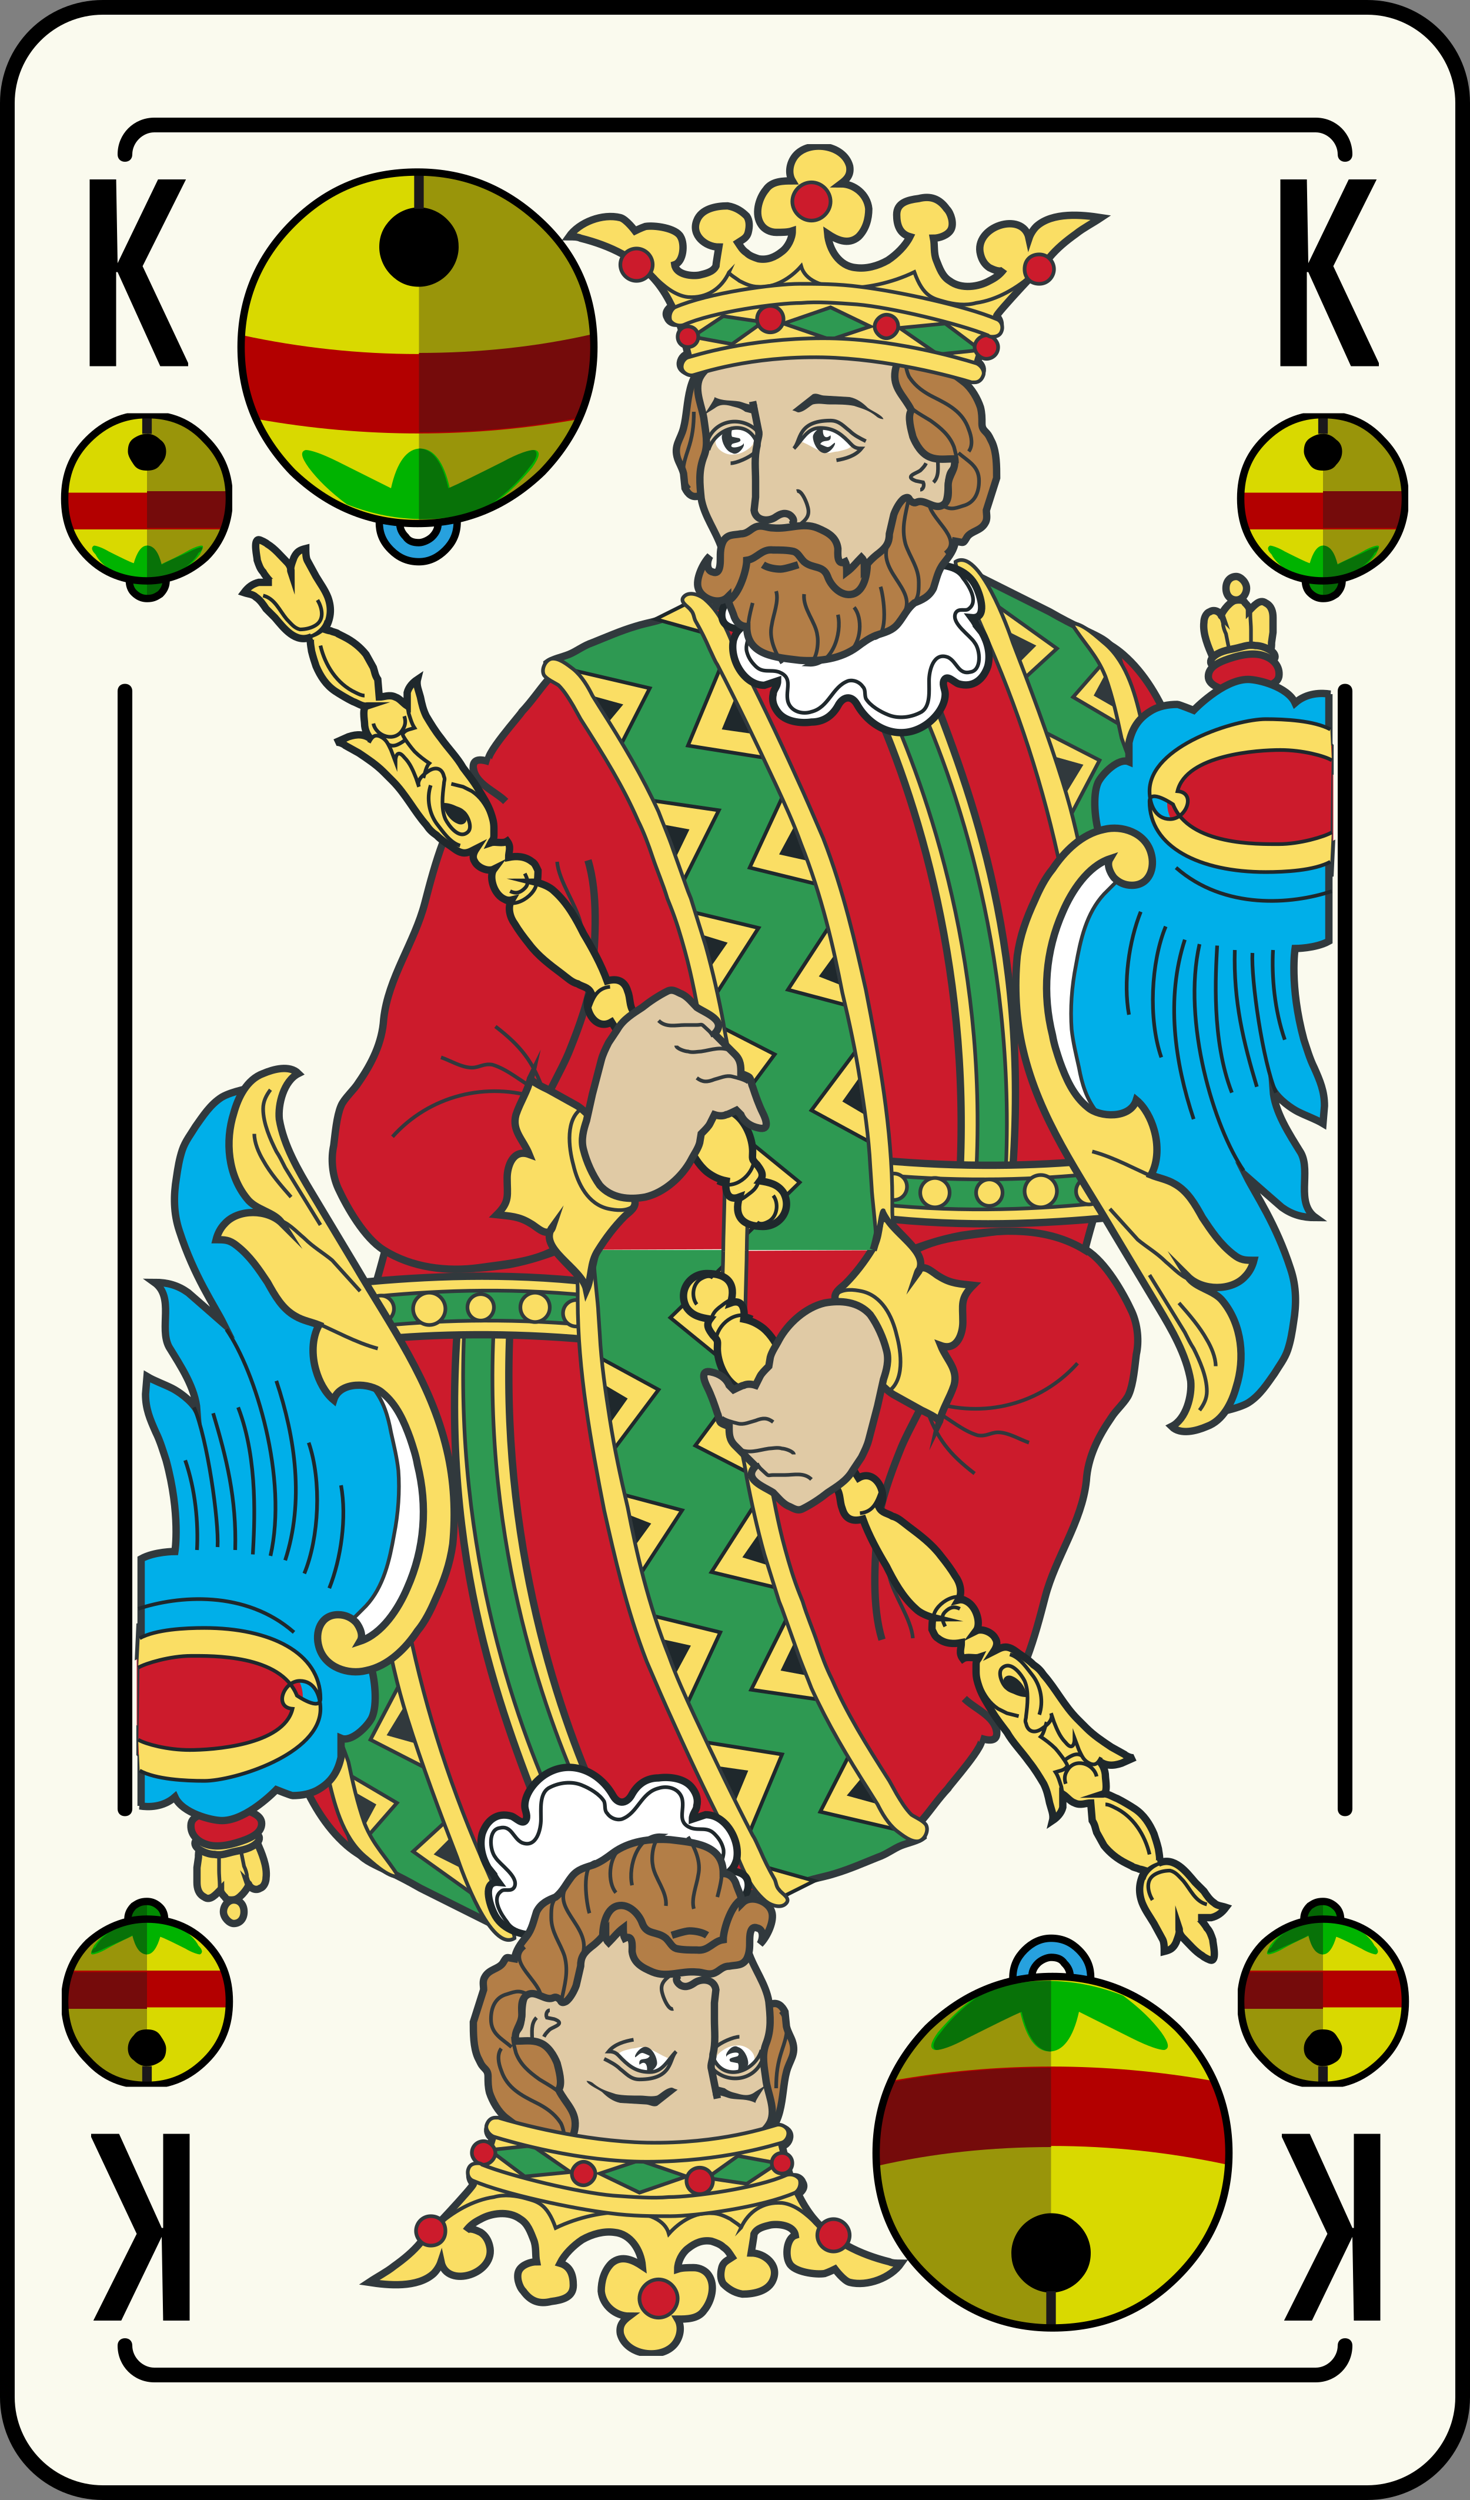 <svg xmlns="http://www.w3.org/2000/svg" xmlns:xlink="http://www.w3.org/1999/xlink" width="100" height="170" viewBox="0 0 100 170"><rect x="0" y="0" width="100" height="170" fill="#808080" stroke="none"/><symbol viewBox="-22.5 -21.4 44.9 42.9"><path fill="#008000" d="M1.9-18.1c-.7.6-1.3 1.2-1.9 2-.6-.8-1.3-1.5-2.1-2.1-.6-.5-1.3-.9-2.1-1.3-1.7-.9-3.5-1.3-5.5-1.3-3.4 0-6.3 1.2-8.7 3.6-2.4 2.4-3.6 5.4-3.6 8.8 0 4.7 2.5 9.7 7.5 14.8 6.7 5.9 11.5 10.7 14.5 14.3 3-3.6 7.8-8.4 14.4-14.3 5-5.1 7.6-10.1 7.6-14.8 0-3.4-1.2-6.4-3.6-8.8-2.4-2.4-5.4-3.6-8.8-3.6-1.9 0-3.7.4-5.4 1.3-.9.3-1.6.8-2.3 1.4z"/><path fill="#055905" d="M0 20.7v-36.9c.6-.7 1.2-1.4 1.9-1.9.7-.6 1.5-1 2.3-1.5 1.7-.9 3.5-1.3 5.4-1.3 3.4 0 6.4 1.2 8.8 3.6 2.4 2.4 3.6 5.4 3.6 8.8 0 4.7-2.5 9.7-7.6 14.8-6.6 6-11.4 10.8-14.4 14.4z"/><path stroke="#000" stroke-miterlimit="10" d="M1.9-18.1c-.7.6-1.3 1.2-1.9 2-.6-.8-1.3-1.5-2.1-2.1-.6-.5-1.3-.9-2.1-1.3-1.7-.9-3.5-1.3-5.5-1.3-3.4 0-6.3 1.2-8.7 3.6-2.4 2.4-3.6 5.4-3.6 8.8 0 4.7 2.5 9.7 7.5 14.8 6.7 5.9 11.5 10.7 14.5 14.3 3-3.6 7.8-8.4 14.4-14.3 5-5.1 7.6-10.1 7.6-14.8 0-3.4-1.2-6.4-3.6-8.8-2.4-2.4-5.4-3.6-8.8-3.6-1.9 0-3.7.4-5.4 1.3-.9.3-1.6.8-2.3 1.4z" fill="none"/></symbol><symbol id="c" viewBox="-14 -23.5 28 47"><path fill="#F2F200" d="M10 13c0 5.5-4.5 10-10 10s-10-4.5-10-10v-23h20v23z"/><path fill="#D63403" d="M10-10v23c0 5.5-4.5 10-10 10v-33h10z"/><path fill="#008000" d="M13.5-13.5c0-5.2-6-9.5-13.5-9.5s-13.5 4.3-13.5 9.5 6 5.5 13.5 5.5 13.5-.3 13.5-5.5z"/><path fill="#056605" d="M13.5-13.5c0 5.2-6 5.5-13.5 5.5v-15c7.5 0 13.5 4.3 13.5 9.5z"/><path fill="#4E5DC9" d="M-10-9h20v5h-20z"/><path fill="#384A89" d="M0-9h10v5h-10z"/><path stroke="#000" stroke-miterlimit="10" d="M10-8.9v21.9c0 5.5-4.5 10-10 10s-10-4.5-10-10v-21.9c-2.2-.8-3.5-2.1-3.5-4.6 0-5.2 6-9.5 13.5-9.5s13.5 4.3 13.5 9.5c0 2.5-1.3 3.8-3.5 4.6z" fill="none"/></symbol><symbol viewBox="-29.9 -9.5 29.9 19"><path fill="#F2F200" d="M-22.8-6.9c-1.8 0-3.6.7-4.9 2-1.3 1.3-2 3-2 4.9 0 3.8 3.1 6.9 6.9 6.9h13.6v-13.8h-13.6z"/><path fill="#D63403" d="M-9.2-6.9h-13.6c-3.8 0-6.9 3.1-6.9 6.9h20.5v-6.9z"/><path fill="#008000" d="M-6.8-9.3c3.6 0 6.5 4.2 6.5 9.3s-2.9 9.3-6.5 9.3-3.8-4.2-3.8-9.3.2-9.3 3.8-9.3z"/><path fill="#056605" d="M-6.8-9.3c-3.6 0-3.8 4.2-3.8 9.3h10.3c.1-5.1-2.9-9.3-6.5-9.3z"/><path fill="#4E5DC9" d="M-9.9 6.9v-13.8h-3.4v13.8z"/><path fill="#384A89" d="M-9.9 0v-6.9h-3.4v6.9z"/><path stroke="#000" stroke-width=".5" stroke-miterlimit="10" d="M-9.9-6.9h-12.9c-3.8 0-6.9 3.1-6.9 6.9s3.1 6.9 6.9 6.9h12.9c.5 1.5 1.4 2.4 3.1 2.4 3.6 0 6.5-4.2 6.5-9.3s-2.9-9.3-6.5-9.3c-1.7 0-2.6.9-3.1 2.4z" fill="none"/></symbol><symbol viewBox="-31.7 -33.4 63.5 66.3"><g><use xlink:href="#a" width="17.4" height="7.3" x="-1" y="-7.3" transform="matrix(-1 0 0 1 15.75 8.3)" overflow="visible"/><use xlink:href="#a" width="17.4" height="7.3" x="-1" y="-7.3" transform="matrix(-1 0 0 1 15.75 -4.102)" overflow="visible"/><use xlink:href="#a" width="17.4" height="7.3" x="-1" y="-7.3" transform="matrix(-1 0 0 1 15.75 -16.5)" overflow="visible"/><use xlink:href="#a" width="17.4" height="7.3" x="-1" y="-7.3" transform="translate(-15.65 8.3)" overflow="visible"/><use xlink:href="#a" width="17.4" height="7.3" x="-1" y="-7.3" transform="translate(-15.65 -4.102)" overflow="visible"/><use xlink:href="#a" width="17.4" height="7.3" x="-1" y="-7.3" transform="translate(-15.65 -16.5)" overflow="visible"/><use xlink:href="#b" width="2.8" height="55.2" x="-1.4" y="-27.6" transform="translate(0 -5.833)" overflow="visible"/><use xlink:href="#c" width="28" height="47" x="-14" y="-23.5" transform="matrix(0 -.466 .466 0 20.529 -4.306)" overflow="visible"/><use xlink:href="#c" width="28" height="47" x="-14" y="-23.5" transform="matrix(0 -.466 -.466 0 -20.529 -4.306)" overflow="visible"/><use xlink:href="#c" width="28" height="47" x="-14" y="-23.5" transform="matrix(0 -.466 .466 0 20.529 -17.226)" overflow="visible"/><use xlink:href="#c" width="28" height="47" x="-14" y="-23.5" transform="matrix(0 -.466 .466 0 20.529 7.854)" overflow="visible"/><use xlink:href="#c" width="28" height="47" x="-14" y="-23.5" transform="matrix(0 -.466 -.466 0 -20.529 -17.226)" overflow="visible"/><use xlink:href="#c" width="28" height="47" x="-14" y="-23.5" transform="matrix(0 -.466 -.466 0 -20.529 7.854)" overflow="visible"/><use xlink:href="#c" width="28" height="47" x="-14" y="-23.5" transform="matrix(-.466 0 0 .466 -.126 21.633)" overflow="visible"/></g></symbol><symbol viewBox="-22.5 -21.4 44.9 42.9"><path fill="#008000" d="M1.9-18.1c-.7.6-1.3 1.2-1.9 2-.6-.8-1.3-1.5-2.1-2.1-.6-.5-1.3-.9-2.1-1.3-1.7-.9-3.5-1.3-5.5-1.3-3.4 0-6.3 1.2-8.7 3.6-2.4 2.4-3.6 5.4-3.6 8.8 0 4.7 2.5 9.7 7.5 14.8 6.7 5.9 11.5 10.7 14.5 14.3 3-3.6 7.8-8.4 14.4-14.3 5-5.1 7.6-10.1 7.6-14.8 0-3.4-1.2-6.4-3.6-8.8-2.4-2.4-5.4-3.6-8.8-3.6-1.9 0-3.7.4-5.4 1.3-.9.3-1.6.8-2.3 1.4z"/><path fill="#055905" d="M0 20.7v-36.9c.6-.7 1.2-1.4 1.9-1.9.7-.6 1.5-1 2.3-1.5 1.7-.9 3.5-1.3 5.4-1.3 3.4 0 6.4 1.2 8.8 3.6 2.4 2.4 3.6 5.4 3.6 8.8 0 4.7-2.5 9.7-7.6 14.8-6.6 6-11.4 10.8-14.4 14.4z"/><path stroke="#000" stroke-miterlimit="10" d="M1.9-18.1c-.7.6-1.3 1.2-1.9 2-.6-.8-1.3-1.5-2.1-2.1-.6-.5-1.3-.9-2.1-1.3-1.7-.9-3.5-1.3-5.5-1.3-3.4 0-6.3 1.2-8.7 3.6-2.4 2.4-3.6 5.4-3.6 8.8 0 4.7 2.5 9.7 7.5 14.8 6.7 5.9 11.5 10.7 14.5 14.3 3-3.6 7.8-8.4 14.4-14.3 5-5.1 7.6-10.1 7.6-14.8 0-3.4-1.2-6.4-3.6-8.8-2.4-2.4-5.4-3.6-8.8-3.6-1.9 0-3.7.4-5.4 1.3-.9.3-1.6.8-2.3 1.4z" fill="none"/></symbol><symbol viewBox="-15.5 -15.7 31.1 31.3"><path fill="#E60000" d="M2.9 13c1.4 1.4 2.6 2.1 3.8 2.1 2.3 0 4.3-.8 5.9-2.5 1.6-1.7 2.5-3.7 2.5-6 0-3.3-1.7-7-5.2-11-2-2.3-5.3-5.9-9.9-10.6-4.6 4.7-7.8 8.3-9.8 10.6-3.5 4.1-5.2 7.7-5.2 11 0 2.3.8 4.3 2.5 6 1.7 1.6 3.7 2.5 6 2.5 1.2 0 2.4-.7 3.8-2.1.1-.1 1-1.3 2.8-3.5.4.6 1.4 1.8 2.8 3.5z"/><path fill="#A50A0A" d="M6.7 15.1c-1.2 0-2.4-.7-3.8-2.1-1.4-1.7-2.4-2.9-2.9-3.5v-24.5c4.6 4.7 7.9 8.3 9.9 10.6 3.5 4.1 5.2 7.7 5.2 11 0 2.3-.8 4.3-2.5 6-1.7 1.7-3.6 2.5-5.9 2.5z"/><path stroke="#000" stroke-miterlimit="10" d="M2.9 13c1.4 1.4 2.6 2.1 3.8 2.1 2.3 0 4.3-.8 5.9-2.5 1.6-1.7 2.5-3.7 2.5-6 0-3.3-1.7-7-5.2-11-2-2.3-5.3-5.9-9.9-10.6-4.6 4.7-7.8 8.3-9.8 10.6-3.5 4.1-5.2 7.7-5.2 11 0 2.3.8 4.3 2.5 6 1.7 1.6 3.7 2.5 6 2.5 1.2 0 2.4-.7 3.8-2.1.1-.1 1-1.3 2.8-3.5.4.6 1.4 1.8 2.8 3.5z" fill="none"/></symbol><symbol viewBox="-9.1 -9.2 18.3 18.4"><path fill="#fe0" d="M1.7 7.7c.8.8 1.5 1.2 2.2 1.2 1.4 0 2.5-.5 3.5-1.5s1.5-2.2 1.5-3.5c0-1.9-1-4.1-3-6.5-1.3-1.3-3.2-3.4-5.9-6.2-2.7 2.8-4.6 4.9-5.8 6.3-2 2.3-3.1 4.5-3.1 6.4 0 1.4.5 2.5 1.5 3.5s2.2 1.5 3.5 1.5c.7 0 1.4-.4 2.2-1.2 0 0 .6-.7 1.7-2.1.3.4.9 1.1 1.7 2.1z"/><path fill="#B2A100" d="M3.9 8.9c-.7 0-1.4-.4-2.2-1.2-.8-1-1.4-1.7-1.7-2.1v-14.4c2.7 2.8 4.6 4.9 5.8 6.3 2 2.4 3 4.6 3 6.5 0 1.4-.5 2.5-1.5 3.5-.9.9-2 1.4-3.4 1.4z"/><path stroke="#000" stroke-width=".589" stroke-miterlimit="10" d="M1.7 7.7c.8.8 1.5 1.2 2.2 1.2 1.4 0 2.5-.5 3.5-1.5s1.5-2.2 1.5-3.5c0-1.9-1-4.1-3-6.5-1.3-1.3-3.2-3.4-5.9-6.2-2.7 2.8-4.6 4.9-5.8 6.3-2 2.3-3.1 4.5-3.1 6.4 0 1.4.5 2.5 1.5 3.5s2.2 1.5 3.5 1.5c.7 0 1.4-.4 2.2-1.2 0 0 .6-.7 1.7-2.1.3.4.9 1.1 1.7 2.1z" fill="none"/></symbol><symbol id="f" viewBox="-3.4 -6.4 6.7 12.7"><path d="M-1.5.6l2.8 5.8h1.9l-3-6 3.2-6.8h-2l-2.9 6.4h-.1v-6.4h-1.8v12.8h1.8l.1-5.8z"/></symbol><symbol id="d" viewBox="-50 -85 100 170"><path fill="#FAFAEE" d="M-43-84.5c-3.6 0-6.5 2.9-6.5 6.5v156c0 3.6 2.9 6.5 6.5 6.5h86c3.6 0 6.5-2.9 6.5-6.5v-156c0-3.6-2.9-6.5-6.5-6.5h-86z"/><path d="M43 84c3.3 0 6-2.7 6-6v-156c0-3.3-2.7-6-6-6h-86c-3.3 0-6 2.7-6 6v156c0 3.3 2.7 6 6 6h86m0 1h-86c-3.9 0-7-3.1-7-7v-156c0-3.9 3.1-7 7-7h86c3.9 0 7 3.1 7 7v156c0 3.9-3.1 7-7 7z"/></symbol><symbol id="h" viewBox="-42 -77 84 154"><path d="M-41.5-38.5c-.3 0-.5.2-.5.5v76c0 .3.2.5.5.5s.5-.2.5-.5v-76c0-.3-.2-.5-.5-.5zM39.5-77h-79c-1.4 0-2.5 1.1-2.5 2.5 0 .3.2.5.5.5s.5-.2.5-.5c0-.8.7-1.5 1.5-1.5h79c.8 0 1.5.7 1.5 1.5 0 .3.2.5.5.5s.5-.2.5-.5c0-1.4-1.1-2.5-2.5-2.5zM41.5-38.5c-.3 0-.5.2-.5.5v76c0 .3.2.5.5.5s.5-.2.5-.5v-76c0-.3-.2-.5-.5-.5zM41.5 74c-.3 0-.5.2-.5.5 0 .8-.7 1.5-1.5 1.5h-79c-.8 0-1.5-.7-1.5-1.5 0-.3-.2-.5-.5-.5s-.5.2-.5.5c0 1.4 1.1 2.5 2.5 2.5h79c1.4 0 2.5-1.1 2.5-2.5 0-.3-.2-.5-.5-.5z"/></symbol><symbol viewBox="-14.4 -15.9 28.8 31.9"><path fill="#028C02" d="M3.1-12.4c0-.8-.3-1.6-.9-2.2-.6-.6-1.3-.9-2.2-.9-.8 0-1.6.3-2.2.9-.5.7-.8 1.4-.8 2.2 0 .8.3 1.6.9 2.2.6.6 1.3.9 2.2.9.8 0 1.6-.3 2.2-.9.5-.6.8-1.3.8-2.2z"/><path fill="#046604" d="M2.2-14.6c.6.6.9 1.3.9 2.2 0 .8-.3 1.6-.9 2.2-.6.6-1.3.9-2.1.9v-6.1c.8 0 1.5.3 2.1.8z"/><path stroke="#000" stroke-miterlimit="10" d="M3.1-12.4c0-.8-.3-1.6-.9-2.2-.6-.6-1.3-.9-2.2-.9-.8 0-1.6.3-2.2.9-.5.7-.8 1.4-.8 2.2 0 .8.3 1.6.9 2.2.6.6 1.3.9 2.2.9.8 0 1.6-.3 2.2-.9.5-.6.8-1.3.8-2.2z" fill="none"/><path fill="#D9D900" d="M13.9 1.5c0-3.8-1.3-7.1-4-9.8-2.7-2.7-6-4-9.8-4s-7.1 1.3-9.9 4c-2.7 2.7-4 6-4 9.8 0 3.8 1.4 7.1 4 9.8 2.7 2.7 6 4.1 9.9 4.1s7.1-1.4 9.8-4.1c2.7-2.7 4-5.9 4-9.8z"/><path fill="#99950A" d="M.1 15.4v-27.8c3.8 0 7.1 1.4 9.8 4 2.7 2.7 4 6 4 9.8 0 3.8-1.3 7.1-4 9.8-2.8 2.9-6 4.2-9.8 4.2z"/><path fill="#B30000" d="M-13.9 1.5c0-1.8.3-3.5.9-5.1h26c.6 1.6.9 3.3.9 5.1v.9h-27.7c-.1-.3-.1-.6-.1-.9z"/><path fill="#00B300" d="M5.8-10.9c-1.7-.8-3.5-1.2-5.5-1.2s-4 .4-6 1.2c-1.4 1-2.4 2-3 2.9-.6.8-.7 1.3-.3 1.4.3 0 1.1-.3 2.5-.9l4.2-2.1c.5 2 1.2 3 2.3 3 1.1 0 1.8-1 2.3-3.1.8.4 2.2 1.1 4.3 2.1 1.3.7 2.1 1 2.4.9.4-.1.3-.6-.3-1.4-.5-.9-1.5-1.8-2.9-2.8z"/><path d="M3.2 9.3c0-.9-.3-1.6-.9-2.2-.6-.6-1.4-.9-2.3-.9-.9 0-1.6.3-2.2.9-.6.6-.9 1.4-.9 2.2 0 .9.3 1.6.9 2.2.6.6 1.4.9 2.2.9.9 0 1.6-.3 2.2-.9.7-.5 1-1.3 1-2.2z"/><path stroke="#1A171B" stroke-width=".65" fill="none" d="M.1 12.4v3"/><path fill="#087208" d="M9.1-6.6c-.3 0-1.1-.3-2.5-1-2.1-1-3.5-1.7-4.3-2.1-.4 2.1-1.2 3.1-2.2 3.1v-5.5h.3c2 0 3.8.4 5.5 1.2 1.4 1 2.4 2 3 2.9.5.8.6 1.3.2 1.4z"/><path fill="#750B0B" d="M.1 2.4v-6h12.9c.6 1.6.9 3.3.9 5.1v.9h-13.8z"/><path stroke="#000" stroke-miterlimit="10" d="M13.9 1.5c0-3.8-1.3-7.1-4-9.8-2.7-2.7-6-4-9.8-4s-7.1 1.3-9.9 4c-2.7 2.7-4 6-4 9.8 0 3.8 1.4 7.1 4 9.8 2.7 2.7 6 4.1 9.9 4.1s7.1-1.4 9.8-4.1c2.7-2.7 4-5.9 4-9.8z" fill="none"/></symbol><symbol id="e" viewBox="-5.9 -6.5 11.7 12.9"><path fill="#028C02" d="M1.3-5c0-.3-.1-.6-.4-.9-.3-.2-.5-.3-.9-.3-.3 0-.6.1-.9.4-.2.2-.3.5-.3.8 0 .3.1.6.4.9.2.2.5.3.8.3.3 0 .6-.1.9-.4.2-.2.4-.4.4-.8z"/><path fill="#046604" d="M.9-5.9c.2.3.4.6.4.9 0 .3-.1.6-.4.9-.3.2-.5.3-.9.3v-2.5c.4.1.6.2.9.4z"/><path stroke="#000" stroke-width=".5" stroke-miterlimit="10" d="M1.3-5c0-.3-.1-.6-.4-.9-.3-.2-.5-.3-.9-.3-.3 0-.6.1-.9.4-.2.2-.3.5-.3.8 0 .3.1.6.4.9.2.2.5.3.8.3.3 0 .6-.1.9-.4.2-.2.4-.4.4-.8z" fill="none"/><path fill="#D9D900" d="M5.6.6c0-1.5-.5-2.9-1.6-4-1.1-1-2.5-1.6-4-1.6s-2.9.5-4 1.6-1.6 2.4-1.6 4 .5 2.9 1.6 4 2.4 1.7 4 1.7 2.9-.5 4-1.7c1.1-1.1 1.6-2.4 1.6-4z"/><path fill="#99950A" d="M0 6.2v-11.2c1.5 0 2.9.5 4 1.6s1.6 2.4 1.6 4-.5 2.9-1.6 4-2.4 1.6-4 1.6z"/><path fill="#B30000" d="M-5.6.6c0-.7.1-1.4.4-2.1h10.4c.2.6.4 1.3.4 2.1v.4h-11.2v-.4z"/><path fill="#00B300" d="M2.3-4.4c-.6-.3-1.4-.5-2.2-.5-.8 0-1.6.2-2.4.5-.6.4-1 .8-1.2 1.2-.3.3-.3.5-.1.6.1 0 .5-.1 1-.4.8-.4 1.4-.7 1.7-.8.2.7.5 1.2.9 1.2s.7-.4.9-1.3c.4.2.9.4 1.8.9.5.3.9.4 1 .4.2 0 .1-.2-.1-.6-.3-.4-.7-.8-1.3-1.2z"/><path d="M1.3 3.8c0-.3-.1-.6-.4-.9-.2-.3-.5-.4-.9-.4s-.7.1-.9.4c-.2.3-.4.6-.4.9 0 .4.1.7.4.9.3.2.6.3.9.3.3 0 .6-.1.9-.4.3-.2.4-.5.4-.8z"/><path stroke="#1A171B" stroke-width=".65" fill="none" d="M0 5v1.2"/><path fill="#087208" d="M3.7-2.7c-.1 0-.4-.1-1-.4-.9-.4-1.4-.6-1.7-.8-.2.8-.5 1.3-1 1.3v-2.2h.1c.8 0 1.5.2 2.2.5.6.4 1 .8 1.2 1.2.3.2.3.4.2.4z"/><path fill="#750B0B" d="M0 1v-2.4h5.2c.2.6.4 1.3.4 2.1v.4h-5.6z"/><path stroke="#000" stroke-width=".5" stroke-miterlimit="10" d="M5.6.6c0-1.5-.5-2.9-1.6-4-1.1-1-2.5-1.6-4-1.6s-2.9.5-4 1.6-1.6 2.4-1.6 4 .5 2.9 1.6 4 2.4 1.7 4 1.7 2.9-.5 4-1.7c1.1-1.1 1.6-2.4 1.6-4z" fill="none"/></symbol><symbol id="g" viewBox="-38.4 -51 74.8 87.8"><path fill="#CC1B2C" stroke="#31393D" stroke-width=".5" stroke-miterlimit="10" d="M-17.1-38.4v10.7h32.6l6.1-3.1s-1.4-4.1-2.3-7.6c-2.6 1.6-5.7 1.4-8.4 1-1.6-.3-2.6-.7-3.2-.9-.7.9-1.9 1.8-2.2 2.7-.4-.8-.3-1.9-.8-2.7"/><path fill="#CC1B2C" d="M36.2-5.5c-1.1.3-2.4.5-3.8.5-3.8 0-7-1.6-7-3.5s3.1-3.5 7-3.5c1.4 0 2.7.2 3.8.6v5.9z"/><path fill="#FADE64" stroke="#31393D" stroke-width=".25" stroke-miterlimit="10" d="M26.4-9.4c-.3.4-1.7-.3-1.5-.7.3-.7.9-1.7 1.6-2.1 1.3-.8 2.7-1.2 4.2-1.2l2.3-.1c.8 0 1.4.1 2.1.3.2.1 1 .3 1 .3l.1 2.2s-.6-.3-.8-.3c-.6-.2-1.3-.3-1.9-.4-.7-.1-1.3-.1-2-.1-1.2 0-2.6.1-3.7.7-.5.3-1 .6-1.3 1.2 0 0 0 .1-.1.2zM25.9-8.3c.9-.1.8-1.5 0-1.8-.9-.3-1.8.3-1.8 1.1.6 6.9 11.4 5.6 12 4.9v-1.8c-2.3 1-9.1.7-10.2-2.4z"/><path fill="#CC1B2C" stroke="#31393D" stroke-width=".25" stroke-miterlimit="10" d="M23.8-16.2l2.3-.8c-1.7-3.3-1.5-7.7.2-12.3l-1.8.3c-1.4 2.4-2.2 10.4-.7 12.8z"/><path stroke="#31393D" stroke-width=".25" stroke-miterlimit="10" d="M19.1-30c.6-.3 1.1-.5 1.8-.6.7-.1 1.4 0 1.9.4" fill="none"/><g stroke="#31393D" stroke-miterlimit="10"><path fill="#CC1B2C" stroke-width=".5" d="M-16.1-38c-1.8-1.2-3.7-1.3-5.8-1.6-2.2-.3-4.6 0-6.5 1.2-1.3.8-2.5 2.9-3.1 4.2-.4.9-.5 2-.3 2.9.1.8.2 2 .5 2.7.2.5.9 1.1 1.2 1.6.9 1.3 1.6 2.7 1.7 4.3.3 2.8 2.1 5.2 2.8 7.9.7 2.7 1.5 5.7 3.3 7.9.4.5-.8 2.3 1.1 1.7-.6.2 2.2 3.3 2.2 3.4 1.4 1.5 1.9 2.9 3.9 3.7 1.7.7 3.4 1.7 5.2 2.2 1.7.6 3.4.9 5.1 1.6 1.4.6 2.7 1 4.1 1.3 1.7.3 3.3.3 5 .5 1.8.2 3.6.5 5.4.5 1.8-.1 3.1-1.2 4.5-2.2 2.4-1.8 5.5-1.8 7.7-3.7 1.5-1.3 2.5-3.1 3.2-4.8l-1.3-30.5"/><path stroke-width=".5" d="M-14.5-11.9c.7-2.3.5-5.3.3-7.7-.2-1.7-.9-3.6-1.5-5.1-.3-.8-.9-1.9-1.3-2.7" fill="none"/><path stroke-width=".25" d="M-27.8-30.7c2.5 2.8 6.4 3.8 10 2.6M-24.5-25.3c.6-.2 1.4-.7 2.1-.7.5 0 .8.3 1.4.2 1-.3 1.9-1.1 2.8-1.6M-20.8-23.2c1.7-1.3 2.6-2.4 3.3-4.5" fill="none"/><path stroke-width=".5" d="M-22.3-5.6c.1-1.1 1.5-1.6 2.2-2.3" fill="none"/><path stroke-width=".25" d="M-16.6-12c.1-1.3 1.3-2.9 1.6-4.2.4-1.2 1.2-3.7.4-4.8" fill="none"/></g><path fill="#FADE64" stroke="#31393D" stroke-width=".5" stroke-miterlimit="10" d="M14.2-35.2l-3.5.3c1.1 15-2.9 27.5-6.1 34.4l4 .8c2.9-7.5 7.3-18.6 5.6-35.5z"/><path fill="#2E9952" stroke="#31393D" stroke-width=".25" stroke-miterlimit="10" d="M13.8-35l-2 .1c1.2 15.6-3.3 27.9-6 33.9l1.8.8c2.8-6 7.4-18.8 6.2-34.8z"/><path fill="#FADE64" stroke="#31393D" stroke-width=".5" stroke-miterlimit="10" d="M20-32.3c-4.1-.4-9.1-.5-14.6 0 .3-.9.3-1.9.1-2.8l-.4-1.1c6.2-.7 11.5-.4 15.9 0-.8 1.1-1.1 2.5-1 3.9z"/><path fill="#2E9952" stroke="#31393D" stroke-width=".25" stroke-miterlimit="10" d="M20-33.2c-3.8-.4-8.8-.6-14.4-.1.1-.6 0-1.2-.1-1.8l-.1-.2c5.9-.6 11-.3 15 .1-.2.6-.4 1.3-.4 2z"/><g fill="#FADE64" stroke="#31393D" stroke-width=".25" stroke-miterlimit="10"><path d="M10.1-34.5c0-.6-.5-1-1-1s-1 .4-1 1 .5 1 1 1 1-.4 1-1zM13.7-34.5c0-.5-.4-.9-.9-.9s-.9.4-.9.9.4.9.9.9.9-.4.9-.9zM17.4-34.4c0-.6-.5-1.1-1.1-1.1s-1.1.5-1.1 1.1.5 1.1 1.1 1.1 1.1-.5 1.1-1.1zM20.5-34.4c0-.5-.4-.9-.9-.9s-.9.4-.9.9.4.9.9.9.9-.4.9-.9zM7.2-34.1c0-.5-.4-.9-.9-.9s-.9.4-.9.9.4.9.9.9.9-.4.9-.9z"/></g><path fill="#2E9952" stroke="#31393D" stroke-width=".5" stroke-miterlimit="10" d="M4.9-38.4c.2.5.5 2.3.7 2.7 0 4-1 10.2-1.9 14.8-.8 3.5-1.6 6.9-2.9 10.2-.6 1.4-1.2 2.7-1.7 4.1-1.2 2.8-2.5 5.6-4 8.3-.6 1.1-1.2 3.2-2.3 3.7-.6.2-.8-.1-1.2-.4-.8-.6-2-.7-2.9-1-1-.3-1.9-.7-2.9-1.1-.6-.2-1.1-.6-1.6-.8-.5-.2-1.1-.3-1.5-.6 0-.1 1.2-.8 1.3-.9.7-.7 1.1-1.7 1.6-2.5 1.5-2.3 2.9-4.5 4-7 .4-.8.7-1.7 1-2.5l1.1-3c.4-1.1.8-2.2 1.1-3.4.5-1.7.8-3.5 1.2-5.2.4-2.1.9-4.2 1.4-6.4.4-2.1.2-8.1.1-9"/><g fill="#FADE64" stroke="#1F282C" stroke-width=".25" stroke-miterlimit="10"><path d="M-16.3 1.2l6-1.4-2.4-4.7zM-11.1-7.7l2.5-6.8 3 6zM-8.3-15.2l5.4-1.3-3.4-5.3zM-5.7-23.1l3.9-2-2.6-3.5zM-4.4-30.3l4.3-3.5-4.2-4.1zM4.3-24.1l-3.6-4.8 4.6-2.5zM4-22l-4.9 1.3 3.2 4.9zM-1-7l-2.5-5.4 5.3-1.3zM-5.2 1.9l-2.5-6 6.3-1zM-6 3.4l-3.9 1.1 2.4 1.2z"/></g><g fill="#1F282C"><path d="M-15-.5l2.9-.8-1.5-1.8zM-10.3-9.3l2.7-.5-1.4-2.9zM-7.6-16.7l2.6-.8-1.6-2.3zM2.8-17.6l-1.6-2.2 2.3-.9zM4.5-25.9l-1.7-2.4 2.2-1.3zM-.1-8.9l-1.4-2.6 2.7-.6zM-4.2-.1l-1.2-2.9 2.8-.4z"/></g><g fill="#FADE64" stroke="#31393D" stroke-width=".25" stroke-miterlimit="10"><path d="M-3.7-38.4c0 1.4.3 6.9-.2 9.2l-.6 2.5c-.3 1.3-.6 2.5-.8 3.8-.3 1.6-.7 3.4-1.2 5.2l-1 3.2-.2.5-1 2.8c-.3.9-.7 1.8-1 2.6-1.1 2.4-2.4 4.6-4 7.1l-.5.8c-.3.6-.7 1.3-1.3 1.8-.4.3-1 .8-1.5.7-.4-.1-.7-.7-.5-1.1.2-.3.7-.5 1-.7.4-.4.7-.9 1-1.4l.5-.9c1.6-2.5 2.9-4.6 3.9-6.9.4-.8.7-1.6 1-2.5.3-.9.7-1.8 1-2.8l.2-.5c.4-1 .7-2 1-3.1.5-1.8.8-3.6 1.1-5.1.2-1.3.5-2.6.8-3.9l.6-2.5c.4-1.8.1-7.1.1-8.9"/><path d="M6.2-35.7v.7c0 4.8-.9 9.7-1.8 14.3-.7 3.1-1.5 6.7-2.9 10.3-.6 1.4-1.2 2.8-1.8 4.1-1.4 3.1-2.7 5.8-4 8.3l-.4.9c-.4 1-.9 2.1-1.8 2.9-.3.3-1 .6-1.4.3-.5-.4.2-.7.4-1 .2-.2.2-.5.3-.7.4-.7.7-1.3 1-2 .2-.4.3-.7.5-1 1.3-2.5 2.6-5.2 4-8.2.6-1.3 1.2-2.6 1.7-4 1.4-3.5 2.2-7 2.8-10.1.5-2.1.9-4 1.2-5.9.3-1.9.6-3.9.7-5.9l.1-1.5c0-.4.3-2.8.3-3.5.2.6.3 2.1.5 2 .1-.3.6-1 .7-1.1-.1.4-.1 1-.1 1.1z"/></g><path fill="#2E9952" stroke="#31393D" stroke-width=".5" stroke-miterlimit="10" d="M11.1 7.9s5.1-8.7 7.5-21.4l6.9-1.9s-2.6 12.8-3.9 17.1c-.6 1.7-1.4 1.4-4.7 3.3l-5.8 2.9z"/><path fill="#FADE64" stroke="#31393D" stroke-width=".25" stroke-miterlimit="10" d="M13.2 5.5l4.2-3-2.4-2.2zM16.2-3l4.1-2.1-2.1-4zM20.6 1.6l-2.1-2.4 3.4-2z"/><path fill="#31393D" d="M14 3.7l.6-2.4 1.4 1.4zM16.7-4.7l1.1-3 1.4 2.3zM20.6.6l-.7-1.3 1.4-.8z"/><g fill="#FADE64" stroke="#31393D" stroke-width=".25" stroke-miterlimit="10"><path d="M18.6-14.3c-.4 0-.7.2-.7.6-1.1 5.7-2.8 11.2-5.1 16.5-.6 1.4-1.2 2.7-1.7 4.1-.2.4-.6 1.1-.6 1.5 1.6 1 3.6-4.6 3.9-5.5 1.2-3.1 2.4-6.3 3.4-9.5.7-2.2 1.2-4.5 1.6-6.8.1-.4-.2-.8-.6-.9h-.2zM23.3-7.3c-.1-.1-1.4 3.4-1.5 3.7-.3 1.4-.6 2.8-1.1 4.2-.6 1.5-1.5 2.3-2.3 3.6.7.1 1.8-1 2.3-1.4 1.5-1.3 2.1-3.6 2.5-5.5.2-1.2 1.1-3.4.1-4.6z"/></g><path fill="#fff" stroke="#1F282C" stroke-width=".5" stroke-miterlimit="10" d="M11.9 6.7c.3-.6.8-2.2-.3-2.1 0 0 .3-.4.3-.5l.4-.5c.4-.7.6-1.5.4-2.3-.3-.9-1-1.5-2-1.2-.3.1-.8.7-1 .2-.1-.3.1-.6.1-.9 0-.9-.8-1.8-1.5-2.2-1.7-1-3.6-.1-4.5 1.5-.4.7-1 .5-1.3-.1-.4-.7-1-1.1-1.8-1.1-.7-.1-1.8 0-2.3.7-.3.4-.4.8-.3 1.2 0 .3.3.5.3.9l-.9-.3c-1.4 0-2.4 1.8-2.1 3.1.1.3.2.5.4.7-.7.1-1.2.3-1.2 1 0 .9 1 1.4 1.7 1.8 1.5.9 3.4 1.1 5.2 1.3 1.3.2 2.7.3 4 .3 2 0 5.4.6 6.4-1.5z"/><path stroke="#1F282C" stroke-width=".25" stroke-miterlimit="10" d="M9.7 8.1c.5-.2 1-.3 1.3-.8.4-.5 1.1-1.6.4-2.1-.2-.2-.7.1-.9-.3-.3-.7 1-1.5 1.3-2 .4-.5.5-1.9-.3-2-.8-.2-.9.7-1.5 1-1 .4-1.3-.9-1.3-1.6 0-.7.1-1.7-.5-2.1-.7-.4-1.6-.5-2.3-.2-.5.2-1.2.6-1.5 1.1-.1.3 0 .6-.2.8-.2.3-.6.5-1 .4-1.1-.4-1.3-1.8-2.5-2.1-.6-.2-1.4 0-1.6.7-.2.8.4 1.6-.6 2-.6.2-1.1-.1-1.6.4-.3.3-.5.6-.6 1-.1.4.1.8.2 1.2" fill="none"/><g stroke="#31393D" stroke-miterlimit="10"><path fill="#FADE64" stroke-width=".5" d="M-19.4-29.2c-.3-1.1.5-1.7.9-2.7-1.1.4-1.5-.8-1.5-1.6 0-1.2.2-1.6-.7-2.5.9-.1 1.5-.1 2.3-.6.4-.2 1.2-1.1 1.5-.2-1.1-1.5 2-2.8 2.3-4.3.4.9.2 1.8.8 2.7.5.8 1.1 1.6 1.8 2.3.2.2.7.5.7.9s-.2.8-.4 1.1l-.6 1.5c-.3.7-.7 1.2-1.1 1.8-.3.5-.5 1-.9 1.4-.3.3-.7.7-1.1.9l-1.8 1c-.2.1-1.3.6-1.2.8-.2-.9-.7-1.6-1-2.5z"/><path stroke-width=".25" d="M-14.8-28.7c-1.3-.7-1-2.8-.7-3.9.3-1.3 1-2.7 2.4-3 .5-.1 1.2-.2 1.7.2" fill="none"/></g><path fill="#FADE64" stroke="#1F282C" stroke-width=".5" stroke-miterlimit="10" d="M-21.1-10.7c.1.2.2.2.2.5v.5c0 .4-.1.7-.2 1-.2.6-.6 1.2-.9 1.7-.3.5-.7 1-1 1.4-.4.7-1 1.3-1.5 2-.4.5-.7 1-1 1.5-.2.4-.3.8-.4 1.3-.1.4-.3.8-.2 1.2-.3-.2-.6-.5-.7-.9v-.9c-.3.2-.5.5-.8.6-.4.2-.8 0-1.1 0l-.1 1.2c-.2.3-.2.5-.3.8l-.5.9c-.4.5-.9.9-1.5 1.2l-.4.2c-.1.1-.3.1-.5.2-.1 0-.4.1-.4.1.4.7.5 1.4.2 2.2-.2.5-.5.9-.8 1.4l-.6 1.1c-.1.2-.1.6-.1.8-.4-.1-.6-.2-.8-.6-.1-.3-.3-.7-.2-1 0 .3-.1.5-.3.7-.4.4-.8.9-1.3 1.2-.1.1-.5.3-.6.3-.4 0-.1-1.2-.1-1.4.1-.3.2-.6.4-.8.1-.2.5-.7.6-.7h-.9c-.4-.1-.7-.3-1-.7.3-.1.6-.1.8-.3.3-.2.5-.5.7-.8l.6-.6c.6-.7 1.4-1.8 2.5-1.3-.2-.1 0-.9 0-1 .1-.4.2-.7.3-1 .3-.7.7-1.3 1.3-1.7.3-.2.8-.5 1.2-.7.3-.1.7-.4 1-.3-.4 0-.2-1-.2-1.2 0-.4.2-.9.5-1.1-.5.4-1 .4-1.6.2l-.9-.4c.2.1.6-.1.7-.2l.9-.5c.6-.4 1.2-.8 1.7-1.3l.6-.6c.9-.9 1.5-2.1 2.3-3 .2-.3.4-.5.7-.7.3-.3.6-.5.9-.7.3-.2.6-.5 1-.5.3 0 .6.2.8.3-.2-.3-.3-.6-.1-.9.2-.4.9-.7 1.3-.5-.3-.4-.1-1.2.2-1.6.2-.3.6-.6 1-.5-.3-.5-.1-1.2.2-1.6.3-.5.6-.9 1-1.4.6-.8 1.4-1.4 2.2-2 .4-.3.7-.6 1.1-.7.3-.2.7-.2.9-.6-.7-.8.2-2.7 1.4-2l.5-.8c.4-.5.8-1.1 1.1-1.7.9-1.7 1.7-3.4 2.9-4.8.3-.4.5-.7.7-1.1.4-.7.7-1.3 1.3-1.8.4-.3.8-.5 1.3-.6-.1-.7.1-1.4.9-1.1-.4-1.3.2-2 1.6-2 1.2 0 2 1.2 1.4 2.3-.4.6-1 .7-1.6.8.3.4.1.7-.2 1.1-.4.4-.3.4-.3.9 0 .9-.5 2.1-1.3 2.6-.6.4-1.2.6-1.7 1.2l-1.9 2.2-1.9 2c-.5.5-1 1-1.3 1.5-.3.4-.2.9-.4 1.4-.2.7-.7.9-1.4.7-.4 1.1-1 2.2-1.6 3.2-.5 1-1.1 2.1-2 2.9-.3.3-.8.5-1.2.6.1 0 .1.8.1.8-.1.2-.2.5-.4.6-.5.4-1.1.4-1.6.3 0 .4.2.7-.1 1.1-.3-.2-.8 0-1.1-.1z"/><path stroke="#1F282C" stroke-width=".25" stroke-miterlimit="10" d="M-29.4-3.9c.2.4.4.6.8.4.4-.2.5-.5.7-.9l.3-.8c0 .5.2.8.6.3.4-.4.6-.9.8-1.4l.2-.6c-.2.5.4.9.7 1.1.5.3.9.1 1-.4.1-.2 0-.3 0-.5-.1-.8-.2-1.7.1-2.4.2-.4.9-1.4 1.5-.9.4.3 0 1.2-.3 1.4-.2.2-.6.3-.8.3M-26.8-.7v-.6l.1-.6c.1-.3.2-.7.4-1-.3-.1-.6-.1-.8-.4-.1-.1.7-1.1.8-1.2.3-.3.7-.6 1-.8-.2-.2-.3-.7-.4-1M-28.1-4c.4-.3.9.1 1.2.3M-23.8-6.7l.8-.2.6-.3c.6-.4.9-.9 1.2-1.5M-25.2-6.8c-.3-.9-.1-1.9.4-2.6.4-.5.9-1.3 1.6-1.5M-33.9 3.2c.3-.1.7.2.9.3.3.2.6.5.7.9M-34.2 3.3c.7-.1 1.3.1 1.8.6M-36.6 6.1c.8-.2 1.1-1 1.6-1.6.3-.3.5-.6.9-.7.4 0 .8.1 1.1.3.6.4.4 1.2.1 1.7M-32.7 2.7c.3-1.3 1.1-2.6 2.4-3.2.2-.1.4-.2.6-.2M-29.1-2.6c.2-.9 1.5-1.3 2-.4.2.3.2.6.1.9M-5.7-33.8c1.2-.6 2.4.5 2.5 1.5M-4.8-34.8c.4-.4.7-.2 1.1.1.4.3.7.5.8 1M-1.9-34.7c.4-.5.3-1.5-.4-1.8-.2-.1-.5-.2-.7 0M-18.8-12.8c.2-.4.3-.7 0-1-.3-.3-.6-.4-1-.2" fill="none"/><path fill="#1F282C" d="M-22.8-8.8c-.3.5-1 .8-1.5.8-.1-.5.4-1.2.9-1.4.4-.2.8.1.6.6z"/><path stroke="#1F282C" stroke-width=".25" stroke-miterlimit="10" d="M-20.4-14.5c.8-.9 2.5.3 2.4 1.2M-14.5-22.2c.3.8.5 1.6 1.5 1.7" fill="none"/><g stroke="#31393D" stroke-miterlimit="10"><path fill="#E0CAA5" stroke-width=".5" d="M-6.2-29.8l.3.6c.3-.1.6-.1.8 0 .1 0 .7.3.7.3l.3-.3c.2-.5.7-.8 1.2-.9.8-.2.5.6.3 1-.3.6-.5 1.2-.7 1.8-.1.2-.1.5-.2.6 0 .1-.6.3-.6.3 0 .5 0 .9-.4 1.3l-1.4 1.4c.9.9-.6 1.4-1.2 1.8-.3.3-.6.7-1 .9-.3.1-.6.4-1 .2-.6-.3-1.2-.7-1.7-1.1-.6-.4-1.3-.8-1.7-1.5l-.6-.9c-.2-.4-.4-.8-.5-1.2l-.6-2.3-.4-1.8c-.2-.6-.4-1.3-.2-2 .2-.8.6-1.7 1.1-2.4.8-.9 2-1 3.1-.8 1.3.3 2.5 1.4 3.1 2.5.2.4.5.8.6 1.2l.1.6c.3.3.5.5.6.7z"/><path stroke-width=".25" d="M-7.1-26.7c.4-.3.7-.3 1.2-.1.4.1.8.3 1.2.2.4-.1.8-.2 1.1-.4M-8.5-24.5c0-.2.6-.4.8-.4.3-.1.7 0 .9 0 .7.1 1.4.4 2.1 0M-9.7-22.8c.5-.5 1.2-.3 1.8-.3h.8c.3 0 .3.1.5-.1s.5-.4.6-.7" fill="none"/></g><g stroke="#31393D" stroke-miterlimit="10"><path fill="#B37E47" stroke-width=".5" d="M-6.2 20.3v.3c.1.5.4.9.4 1.4-2.1-.3-1.8-3-2.2-4.5-.2-.8-.7-1.2-.4-2.1.1-.3.3-.6.4-1l.1-1c.2-.4.5-.7 1-.5.6.2.6.8.8 1.2.3.7.5 1.3.5 2.1 0 1.1-.4 2-.6 3 0 .4-.1.7 0 1.1z"/><path stroke-width=".25" d="M-7.3 18.6c0-1-.1-1.7-.4-2.6-.3-.9-.6-1.8.1-2.6" fill="none"/></g><g stroke="#31393D" stroke-miterlimit="10"><path fill="#E0CAA5" stroke-width=".5" d="M4.2 5.8c.6.3 1.2.7 1.7 1.2 1.1 1.1 1.6 2.5 2.1 4 .2.5.3 1.3.8 1.2.2-.1 0-.3.5-.2 1 .2.5 1.8.9 2.5.2.3.4.5.5.8.1.6-.2 1.3-.5 1.8-.4.8-.9 1.6-1.2 2.4-.2.6-.1 1.1-.2 1.6-.1.7-.8.9-1.4 1.1-1.7.5-3.6.7-5.4.8-2.1.1-4.2 0-6.2-.5-.9-.2-2.2-.6-2.7-1.6-.4-.9.2-2 .3-2.9.1-.8.3-1.6 0-2.4-.4-1-.3-1.9-.2-2.9.2-1.2 1-2.2 1.4-3.4l.3-1.7c.5-1.3 1.2-3.3 2.5-4.2 1.3-.8 3.1.3 4.2.9.8.6 1.7 1 2.6 1.5z"/><path stroke-width=".25" d="M9.3 15.3c0-.5.1-1.1-.3-1.5M8.5 15.1c-.1-.2-.2-.3-.4-.5-.3-.2-1.1-.4-.3-.7l.5-.1c.1-.2 0-.5-.2-.5" fill="none"/></g><path fill="#fff" d="M-3.7 16c-.3-.2-.6-.3-.9-.3-.5-.1-1.4.4-1.2 1.1.1.5.9.6 1.3.6.9 0 1.9-.7.8-1.4zM2.5 15.9c-.2 0-.5-.1-.6-.1-.7 0-1.3.6-2 .8.4.6 1 .9 1.7.9.4 0 2-.7 1.8-1.2 0-.2-.5-.3-.9-.4z"/><path stroke="#31393D" stroke-width=".5" stroke-miterlimit="10" d="M-3.3 19.3l.4-2c.1-.3-.1-.6-.1-1-.2-.8-.1-1.6-.1-2.4v-1.1l-.1-.9c.1-.7.9-.8 1.4-.5.3.2.6.4 1 .2.3-.2.4-.5.1-.7" fill="none"/><path stroke="#31393D" stroke-width=".25" stroke-miterlimit="10" d="M-.3 13.2c.3.1.6-.6.7-.9.2-.6.1-.9-.4-1.3M4.4 16.6c-.4.2-.8.4-1.1.7-.4.3-.7.7-1.3.7-2.3 0-2-1.4-2.5-1.9.6.6.9 1.4 1.8 1.4.8 0 1.3-.3 1.9-.9.3-.3.4-.5.9-.5-.4-.5-1.1-.7-1.7-.8M-3 17.3c-1 1-2.7.8-3.3-.5M-3.2 15.8c-.3-.3-1.2-.7-1.6-.7M-6.3 16c.4 1.4 2.4 2.2 3.2.7" fill="none"/><path fill="#31393D" d="M1.9 19.1c-.3 0-.7.1-1.1 0-.2-.1-.5-.4-.8-.5-.3-.1-.2 0-.6.1l1.4 1.1c.3.1.5-.1.8-.1l1.7-.1c.5-.1.9-.4 1.2-.7.2-.2 1-.5 1.1-.8-.2 0-.4.1-.5.2-.5.4-.9.5-1.5.7-.5.1-1.1.1-1.7.1zM-4.8 19c-.4.1-.7.1-1-.1-.1-.1-.9-.5-.9-.7 0 .1.9 1.3.8 1.4.6-.3 1.1-.2 1.7-.3.4-.1.7-.3 1.2-.2 0-.2.1-.5 0-.7l-.8.2c-.4.3-.7.3-1 .4zM-3.9 16.3c-.1-.3-.5-.7-.8-.5-.4.1-.7.7-.7 1.1 0 .3.5.7.8.7-.1-.1-.2-.5-.1-.7l.5-.1c.3-.3-.4-.3-.5-.4-.3-.4.8-.2.8.1v-.2zM2.3 16.4c-.1-.3-.5-.7-.8-.6-.4.1-.7.7-.7 1.1 0 .3.5.7.8.7-.2 0-.2-1.1.4-.6.1-.6-.5-.2-.7-.6 0 0 .4-.2.5-.2.2 0 .3.2.5.3v-.1z"/><g stroke="#31393D" stroke-miterlimit="10"><path fill="#B37E47" stroke-width=".5" d="M13 16.5l-.2.4c-.2.4-.5.4-.5.9 0 .4 0 .7-.1 1.1-.2.6-.6 1.3-1.1 1.7-.5.4-1 .7-1.5 1.2-.4.5-.9.8-1.6.9-1 .2-1.4-.3-1.6-1.3-.2-1.2.6-1.7 1.1-2.7-.3-.4 0-1.4.1-1.8.2-.5.6-1.2 1.2-1.4.5-.2 1.1-.1 1.6-.1.2-.7-.4-1.1-.4-1.8 0-.4.1-1-.3-1.3-.5-.4-1.1.2-1.6.2-.3 0-.3-.2-.6 0-.2.1-.1.4-.5.2-.3-.2-.6-.8-.7-1.1l-.3-1.3c0-.6-.2-.9-.7-1.3-.4-.3-.7-.6-1-1 0 .2 0 .5-.2.7-.3-.3-.6-.7-1-1 0 .2 0 .5-.1.7-.6-.3-.5.6-.5.9-.1.8-.7 1.1-1.4 1.4-1 .4-1.9-.1-3 0-.4 0-.7.2-1.1.1-.4-.1-.6-.5-1.1-.5-.5-.1-.9 0-1.2-.5-.2-.4-.2-.8-.2-1.2 0-.3 0-1.1-.5-.9-.5.1-.4.8-.2 1.1-.5-.5-1-1.6-.8-2.2.2-.7 1.4-1.2 2-.6 0-.3.3-.9.4-1.2.1-.4.4-.8.9-.8 0-2 2-2.1 3.6-2.3 1.4-.1 2.8.1 3.9.9.4.3.8.6 1.3.8.6.2 1.1.3 1.5.8.4.5.6 1 1.1 1.4.5.2 1 .4 1.3 1 .2.6.3 1.2.7 1.7.4.5.7.9.8 1.5.6-.1.5-.2.8.3.3.4.9.4 1.2.9.2.3.1.6.1.9l.7 2.2c0 .8 0 1.7-.3 2.4z"/><path stroke-width=".5" d="M-5.1 5.7c.8.2 1.4 2.1 1.4 2.8.7.1 1 .8 1.8.7.4 0 1 0 1.4-.1.3-.1.4-.4.7-.7.6-.5 1.3-.2 1.6-1 .2-.6.9-1.4 1.7-1.2.8.2 1 1.4 1 2.1M-2.6 8.2c.3-.2.8-.3 1.2-.3.3 0 1.2.3 1.2.3" fill="none"/><path stroke-width=".25" d="M6.9 19.6c.4-.8 1.1-1.1 1.9-1.6.7-.5 1.3-1 1.6-1.8.1-.4.2-.7.2-1.1M7.4 22.7c-.6 0-.2-1.6 0-1.8.4-.6 1-1 1.6-1.3 1-.5 2-1 2.4-2.2.2-.5.3-1.1 0-1.5M10.7 15.8c.7-.6 1.4-.9 1.4-1.9 0-.8-.3-1.5-1.1-1.7-.6-.2-.9-.3-1.5.1M8.7 12.5c-.1-1.1 2.4-2.5 1.1-3.5M7.3 12.6c-.2-1-.5-1.9-.2-3 .3-.9.9-1.6.9-2.6 0-.7 0-1.2-.6-1.6M5.9 9.6c-.8-2.1 2.6-3.3.7-5.2M5.4 6.7c.2-.6.6-3.3-.4-3.5M3.6 5.3c.6-.7.5-2.4-.3-3M.2 6.2c-.1-1 .8-1.9.9-2.8.1-.5 0-1.7-.6-2 1.6-.1 2.3 2.1 2 3.4M-3.3 5.6c-.2-.8-.5-1.8-.1-2.6M-1.7 6.4c.2-.7-.2-1.6-.3-2.3-.2-.9.2-1.8.7-2.6" fill="none"/></g><g stroke="#31393D" stroke-miterlimit="10"><path fill="#FADE64" stroke-width=".5" d="M31.9 2.3c.1.2.1.4.1.6l.1.7v1c0 .4-.1.8-.5 1-.4.3-.8-.2-1.1-.5 0 .2-.2.4-.3.5-.1.2-.3.2-.5.2-.3 0-.5-.2-.7-.4-.1-.1-.5-.6-.4-.7-.1.3-.5.5-.8.3-.3-.1-.4-.5-.4-.7-.1-.8.3-1.7.6-2.4"/><path fill="#FADE64" stroke-width=".5" d="M30.3 6.6c0-.4-.3-.8-.7-.8-.4 0-.7.3-.7.8s.3.8.7.8c.3 0 .7-.4.7-.8z"/><path stroke-width=".25" d="M28.6 4.9c-.1-.2.1-.6.1-.7 0-.2.1-.5.2-.7l.2-1M30.6 5.3c-.1-.5 0-1 0-1.5v-1" fill="none"/><path fill="#FADE64" stroke-width=".5" d="M28.1 1.3c-.3.1-.3.4-.1.6.4.4 1 .5 1.5.6.5.1.9.3 1.4.2.3 0 .6-.1.8-.2.2-.1.4-.2.5-.4.1-.2 0-.4-.2-.4"/><path fill="#CC1B2C" stroke-width=".5" d="M29-.4c-.5.2-1.3.4-1.3 1s.6.9 1.1 1.1c.8.3 1.9.6 2.7.3.6-.2 1.1-.7 1-1.4-.1-.5-.7-.6-1-.7"/></g><path fill="#00AFE9" stroke="#31393D" stroke-width=".5" stroke-miterlimit="10" d="M36-.6c-.6.1-1.6.1-2.4-.6-.5 1.1-2.5 1.6-3.2 1.6-1.7 0-3.7-2.1-3.7-2.1s-1 .4-1.1.4c-.6 0-1.3-.1-1.9-.5-.8-.5-1.2-1.2-1.4-2.1v-1.3c-.7.3-1.8-.8-2.1-1.4-.4-.9-.2-2.7.1-3.6.3-.8 1.5-2.3 1.5-2.3s-1.9-2-2.2-2.6c-.6-1.2-1-2.6-1.4-3.9-.5-1.7-.3-3.9-.1-5.6.3-2.1 1.5-3.9 2.4-5.7 2-4.1 4.8-7.7 6.6-11.9.6-1.5 1.4-3.3 1.5-4.9.1-.9-.6-1.7-.9-2.5.8.2 2 .4 2.7.8.8.5 1.3 1.3 1.8 2 .3.5.7 1 .9 1.6.2.6.3 1.2.4 1.9.2 1.2.2 2.4-.2 3.6-1 3.1-2.4 5.1-3 6.3.8-.7 1.7-1.5 2.4-2.1.7-.5 1.4-.7 2.3-.7-1.4 1-.3 3.1-1 4.4-.8 1.3-1.8 2.8-1.9 4.3.4-.7 1.3-1.3 1.7-1.5.6-.3 1.2-.5 1.7-.8l.1 1.2c0 1-.3 1.7-.7 2.6-.3.6-.5 1.3-.7 1.9-1 3.7-.6 6.2-.6 6.2s1.4 0 2.3.5v16.8z"/><path fill="#fff" stroke="#31393D" stroke-width=".25" stroke-miterlimit="10" d="M20.6-14.2c-1.2-1.3-1.6-3.1-1.9-4.8-.3-1.5-.4-3-.3-4.4.1-.9.3-1.7.5-2.6.2-1.1.5-2.1 1.2-3 .3-.4.5-.8.8-1.1-1 0-2.2 1-2.8 1.7-.7.7-1.2 1.7-1.5 2.7-.8 2.4-1 5-.4 7.4.3 1.2.6 2.4 1.1 3.5.4 1.1 1.1 2.1 2 2.8.8.6 2.1 1.5 2.9.6.6-.6-.2-1.4-.6-1.8l-1-1z"/><path fill="#FADE64" stroke="#31393D" stroke-width=".5" stroke-miterlimit="10" d="M17.8-15.4c.6 1.4 1.7 3.1 3.2 3.6-.3-.5.2-1.2.3-1.3.3-.3.7-.5 1.2-.5 1.2 0 1.6 1.2 1.3 2.2-.4 1.4-2 1.9-3.2 1.6-1.5-.3-2.7-1.5-3.5-2.7-.5-.6-.9-1.4-1.2-2.1-.6-1.3-1-2.4-1.2-3.8-.2-2.1-.1-4.3.4-6.4 1.1-4.7 3.8-8.4 6.2-12.5l3-5c.9-1.5 1.9-3.2 2.2-5 .1-1-.3-2.6-1.3-3.1.6-.6 1.7-.3 2.4 0 1.1.4 1.7 1.6 2 2.7.6 1.9.4 4.2-.9 5.8-.6.8-1.9.9-2.4 1.7 1-1 3-1 3.9 0 .3.3.5.7.6 1.1-.6 0-.9 0-1.4.4-.9.7-1.5 1.6-2.1 2.5-.5.9-1 1.8-1.9 2.3-.5.3-1.1.4-1.6.6.5.9.5 2.1.2 3.1-.2.7-.6 1.5-1.2 2-.4-1.3-2.5-1.2-3.3-.5-1 .8-1.5 2-1.9 3.1-.2.6-.4 1.2-.5 1.8-.7 2.8-.5 5.7.7 8.4z"/><g stroke-width=".25" stroke-miterlimit="10" fill="none"><path stroke="#1F282C" d="M25.5-12.4c3.3-2.9 7.9-2.5 10.6-1.6"/><path stroke="#31393D" d="M19.8-31.7c1.5-.4 2.9-1.2 4.3-1.8M26.7-40.5c-.8.2-1.3.8-1.9 1.3-.6.6-1.3 1-1.9 1.5l-1.9 2.1M23.7-40.1l2.4-3.9c.2-.4.4-.8.6-1.1.4-.8.9-1.9.9-2.9 0-.5-.2-.9-.5-1.3M25.7-42c.7-.8 1.4-1.6 1.9-2.5.3-.5.6-1.2.6-1.8"/></g><g stroke="#1F282C" stroke-width=".25" stroke-miterlimit="10" fill="none"><path d="M27.1-17.6c-1.2-5.3 1-12.5 3-15.4M30.7-18.2c-.1-1.8.7-7.4 1.6-9.5M26.1-17.3c-1.3-4-.7-8.3.6-12.2M24.8-16.4c-1-2.4-1.2-6.3-.3-8.9M23.1-15.4c-.8-2-1.2-4.8-.8-7M29.5-18c-.1-3.5.6-6.3 1.5-9.3M28.3-17.7c-.1-1.9-.4-6.4 1-10M32.1-18c-.1-1.8.1-4.1.8-6.1"/></g><path fill="#CC1B2C" d="M36.1-4.1c-5.4 2.2-11.2 0-11.2-3.9s8.5-4.3 11.1-3.2"/><path fill="#FADE64" stroke="#1F282C" stroke-width=".25" stroke-miterlimit="10" d="M36.1-10c-.5-.3-2.2-.8-3.6-.8s-6.1-.1-7.2 2.7c0 0-1.6 1.1-1.6.2 0-3.1 3.4-4.8 7.9-4.8 1.3 0 3.3.1 4.4.7M36.1-5.1c-.5.3-2 .7-3.5.7s-6.4-.3-7-2.8c1.3-.1.6-1.9-.5-1.9-1 0-1.4 1-1.4 1.9 0 3.1 5.9 4.9 7.9 4.9 1.3 0 3.3-.1 4.4-.7"/><g stroke="#31393D" stroke-miterlimit="10"><path fill="#FADE64" stroke-width=".5" d="M16 31.2c-.2-.2-.4-.5-.5-.8-.4 1.9-3.8.8-3.3-1.1.1-.4.3-.7.6-.9.2-.1.8-.4 1-.1-.3-.4-.6-.6-1-.8-.7-.4-1.9-.6-2.7 0-.5.3-.7.9-.9 1.4-.2.5-.1 1-.2 1.5.4 0 1 .2 1.2.6.2.4 0 1.1-.3 1.4-.5.7-1.1.9-1.9.7-.8-.1-1.5-.3-1.5-1.1 0-.7.2-1.3.9-1.5-.3-.6-.9-1.2-1.5-1.6-.7-.4-1.5-.6-2.2-.5-1.1.1-1.8 1.2-1.9 2.3.6-.4 1.4-.8 2.1-.2.5.5.7 1.2.7 1.9-.1 1-1 1.7-1.9 1.7.4.3.7.6.6 1.2-.4 1.5-2.8 1.8-3.7.7-.4-.5-.5-1.2-.2-1.7-.6 0-1.4 0-1.8-.6-.5-.6-.8-1.7-.3-2.4.2-.3.6-.5 1-.5s.8 0 1.1.1c0-.5-.3-1.1-.7-1.4-.5-.4-1-.6-1.6-.5-.3.1-.6.2-.8.4-.3.2-.4.4-.6.7.3.2.6.3.7.7.1.4.1.8-.1 1.1-.3.3-.7.6-1.3.7-.8 0-1.8-.2-2.1-1-.4-1 .6-1.8 1.5-1.8 0 0-.2-1.2-.2-1.3-.2-.4-.7-.5-1.1-.6-.5-.1-1.6 0-1.7.7.6.2.7 1.4.4 1.9-.3.6-1.8.8-2.4.7-.3-.1-.7-.3-.7-.3s-.6.8-1 .9c-1.2.3-2.8-.3-3.5-1.3.3 0 .6 0 .8-.1 2-.5 3.9-1.4 5.2-3 .4-.5.7-1 1-1.6-.3-.2-.5-.5-.3-.8.1-.3.5-.5.8-.3.2-.6.4-1.4.6-2.2h-.1c-.3-.1-.5-.5-.4-.8.1-.3.5-.5.8-.4.4.1 3.8 1.3 8.8 1.2 4.4 0 8.8-1.3 10.1-1.7h.2c.3 0 .5.2.6.5.1.3-.1.6-.3.7.2.7.5 1.3.7 1.9h.2c.3 0 .5.1.6.4.1.3 0 .6-.2.8-.1.1 3.3 3.7 3.6 4 .5.6 1.1 1.1 1.8 1.6.5.4 1.1.7 1.7 1.1-1.3.2-3.3.4-4.4-.6z"/><path stroke-width=".25" d="M-10 27.8c.6-.6 1.4-1.3 2.3-1.4 1.3-.1 2.3.6 2.8 1.7-.1-.1.6-.5.7-.6.4-.2.8-.4 1.3-.4 1.1-.1 2.2.6 2.9 1.4.5-1.9 4.6-1.9 7.7-.4.6-1.7 1.3-1.8 2-2 .7-.2 1.5-.3 2.2-.1 1.4.2 2.8 1 3.9 2" fill="none"/><g fill="#2E9952" stroke-width=".25"><path d="M-4.7 23.2l-2.7.5 2.1 1.4 2.7-.4zM2 23.5l-3.2 1.1 3.2 1.1 2.7-1.3zM9.3 22.5l-2.6 1.8 3.1.3 2.4-1.8z"/></g><g fill="#CC1B2C" stroke-width=".25"><path d="M2 32.9c0-.7-.6-1.3-1.3-1.3s-1.3.6-1.3 1.3.6 1.3 1.3 1.3 1.3-.6 1.3-1.3zM-1.2 24.9c0-.5-.4-.9-.9-.9s-.9.4-.9.9.4.9.9.9.9-.4.9-.9zM6.6 24.4c0-.4-.4-.8-.8-.8s-.8.4-.8.8.4.8.8.8.8-.3.8-.8zM17.2 28.3c0-.5-.4-1-1-1s-1 .4-1 1 .4 1 1 1 1-.5 1-1zM-10.1 28.6c0-.6-.5-1.1-1.1-1.1s-1.1.5-1.1 1.1.5 1.1 1.1 1.1 1.1-.5 1.1-1.1zM-7 23.7c0-.4-.3-.7-.7-.7s-.7.3-.7.7.3.7.7.7.7-.3.7-.7zM13.4 23c0-.5-.4-.8-.8-.8s-.8.4-.8.8.4.8.8.8.8-.4.8-.8z"/></g><path fill="#FADE64" stroke-width=".25" d="M11.8 20.6h-.2c-1.3.4-5.7 1.6-10.1 1.7-5 .1-8.4-1.1-8.8-1.2-.3-.1-.7.1-.8.4-.1.3.1.7.4.8.4.1 4 1.3 9.2 1.3 4.6 0 9.1-1.3 10.4-1.7.3-.1.6-.5.5-.8-.1-.3-.3-.5-.6-.5zM13 23.7c-.1 0-.2 0-.3.1-2 .8-6.6 1.9-8.9 2.1-1.4.1-2.7.2-3.8.1-1.6 0-6-.6-8-1.5-.3-.1-.7 0-.9.3-.1.3 0 .7.3.9 2.3 1 6.8 1.6 8.5 1.6 1.2 0 2.6 0 4.1-.2 2.5-.3 7.2-1.3 9.3-2.2.3-.1.5-.5.3-.9-.1-.2-.3-.3-.6-.3z"/></g><g><path fill="#27A1DE" stroke="#000" stroke-width=".5" stroke-miterlimit="10" d="M-24.2 12.9c-.5.5-1.1.8-1.8.8s-1.3-.2-1.9-.8c-.5-.5-.8-1.1-.8-1.8s.2-1.3.8-1.9c.5-.5 1.1-.8 1.9-.8.7 0 1.3.3 1.8.8s.8 1.1.8 1.9c0 .7-.2 1.3-.8 1.8zm-.9-2.8c-.2-.2-.6-.4-.9-.4-.4 0-.7.1-.9.4-.3.3-.4.6-.4.9 0 .4.1.7.4.9.3.2.6.4.9.4.4 0 .7-.1.9-.4.3-.3.4-.6.4-.9 0-.3-.1-.6-.4-.9z"/><path fill="#D9D900" d="M-14.1 23c0-3.3-1.2-6.1-3.5-8.5-2.4-2.3-5.2-3.5-8.5-3.5s-6.1 1.2-8.5 3.5c-2.3 2.4-3.5 5.2-3.5 8.5s1.2 6.1 3.5 8.4c2.4 2.4 5.2 3.5 8.5 3.5s6.1-1.2 8.5-3.5c2.4-2.3 3.5-5.1 3.5-8.4z"/><path fill="#99950A" d="M-26 35v-23.9c3.3 0 6.1 1.2 8.4 3.5 2.3 2.4 3.5 5.2 3.5 8.5s-1.2 6.1-3.5 8.4c-2.3 2.3-5.1 3.5-8.4 3.5z"/><path fill="#B30000" d="M-15.1 18.1c.7 1.5 1 3.1 1 4.9v.8c-7.9-1.7-16-1.7-23.9 0v-.8c0-1.8.3-3.4 1-4.9 7.3-1.3 14.7-1.3 21.9 0z"/><path fill="#750B0B" d="M-26 22.6v-5.4c3.6 0 7.3.3 10.9 1 .3.1.7 1.9.7 2.2.1.3.4 3.5.3 3.5-3.9-.9-7.9-1.3-11.9-1.3z"/><path fill="#00B300" d="M-21 12.3c-1.4-.7-3-1-4.7-1-1.7 0-3.4.3-5.2 1-1.2.9-2 1.7-2.6 2.5-.5.7-.6 1.1-.2 1.2.3 0 1-.2 2.2-.8l3.6-1.8c.4 1.8 1.1 2.7 2 2.7.9 0 1.6-.9 2-2.7.7.3 1.9.9 3.7 1.8 1.1.6 1.8.8 2.1.8.4-.1.3-.5-.2-1.2-.7-.8-1.5-1.7-2.7-2.5z"/><path d="M-23.3 29.8c0-.7-.3-1.4-.8-1.9s-1.2-.8-1.9-.8c-.8 0-1.4.3-1.9.8s-.8 1.2-.8 1.9c0 .8.3 1.4.8 1.9s1.2.8 1.9.8 1.4-.3 1.9-.8c.6-.6.8-1.2.8-1.9z"/><path stroke="#1A171B" stroke-width=".65" fill="none" d="M-26 32.4v2.6"/><path fill="#087208" d="M-18.2 16c-.3 0-1-.2-2.1-.8-1.8-.9-3-1.5-3.7-1.8-.4 1.8-1.1 2.7-2 2.7v-4.8h.2c1.7 0 3.3.3 4.7 1 1.2.9 2 1.7 2.6 2.5.6.7.6 1.1.3 1.2z"/><path stroke="#000" stroke-width=".5" stroke-miterlimit="10" d="M-14.1 23c0-3.3-1.2-6.1-3.5-8.5-2.4-2.3-5.2-3.5-8.5-3.5s-6.1 1.2-8.5 3.5c-2.3 2.4-3.5 5.2-3.5 8.5s1.2 6.1 3.5 8.4c2.4 2.4 5.2 3.5 8.5 3.5s6.1-1.2 8.5-3.5c2.4-2.3 3.5-5.1 3.5-8.4z" fill="none"/></g></symbol><symbol viewBox="-1.4 -31 2.8 62"><path fill="#930" d="M.5-27.6c-.2.1-.3.1-.5.1-.3 0-.5-.1-.8-.2v57.1c.4 2.1.9 2.1 1.2 0v-57z"/><path fill="#ff0" d="M-.8-27.8c.2.2.5.2.8.2.2 0 .3 0 .5-.1.1-.1.2-.2.3-.2.3-.3.4-.6.4-.9 0-.3-.2-.8-.4-1.4-.3-.6-.7-.8-1-.6-.3.2-.5.5-.8.9-.2.4-.4.8-.4 1.1 0 .3.1.6.4.9.1 0 .2.1.2.1z"/><path stroke="#000" stroke-width=".3" stroke-linecap="round" stroke-linejoin="round" stroke-miterlimit="3" d="M-.8-27.8v57.1c.4 2.1.9 2.1 1.2 0v-56.9c.1-.1.2-.2.3-.2.3-.3.4-.6.4-.9 0-.3-.2-.8-.4-1.4-.3-.6-.7-.8-1-.6-.3.2-.5.5-.8.9-.2.4-.4.8-.4 1.1 0 .3.1.6.4.9.2-.1.3 0 .3 0zm1.3.2c-.2.1-.3.1-.5.1-.3 0-.5-.1-.8-.2" fill="none"/></symbol><symbol id="b" viewBox="-1.4 -27.6 2.8 55.2"><path fill="#930" d="M.5-24.3c-.2.1-.3.1-.5.1-.3 0-.5-.1-.8-.2v51.4c.4.6.9.6 1.2 0v-51.3z"/><path fill="#ff0" d="M-.8-24.4c.2.2.5.2.8.2.2 0 .3 0 .5-.1.1-.1.2-.2.4-.2.3-.3.4-.6.4-.9 0-.3-.1-.8-.4-1.4-.3-.6-.7-.8-1-.6-.3.2-.5.4-.8.8-.2.4-.4.8-.4 1.2 0 .3.1.6.4.9l.1.1z"/><path stroke="#000" stroke-width=".3" stroke-linecap="round" stroke-linejoin="round" stroke-miterlimit="3" d="M-.8-24.4v51.4c.4.6.9.6 1.2 0v-51.2c.1-.1.2-.2.4-.2.3-.3.4-.6.4-.9 0-.3-.1-.8-.4-1.4-.3-.6-.7-.8-1-.6-.3.2-.5.4-.8.8-.2.4-.4.8-.4 1.2 0 .3.1.6.4.9.1-.1.2 0 .2 0zm1.3.1c-.2.1-.3.1-.5.1-.3 0-.5-.1-.8-.2" fill="none"/></symbol><symbol id="a" viewBox="-1 -7.3 17.4 7.3"><path stroke="#000" stroke-width="1.5" stroke-linecap="round" stroke-linejoin="round" stroke-miterlimit="3" d="M-.2-1.2c2.9.7 5.7.7 8.6-.1 3.2-.9 5.6-2.7 7.3-5.2" fill="none"/><path stroke="#E6E600" stroke-linecap="round" stroke-linejoin="round" stroke-miterlimit="3" d="M-.2-1.2c2.9.7 5.7.7 8.6-.1 3.2-.9 5.6-2.7 7.3-5.2" fill="none"/></symbol><use xlink:href="#d" width="100" height="170" x="-50" y="-85" transform="matrix(1 0 0 -1 50 85)" overflow="visible"/><g><g><g><use xlink:href="#e" width="11.7" height="12.9" x="-5.9" y="-6.5" transform="matrix(-1 0 0 1 90 135.5)" overflow="visible"/><use xlink:href="#e" width="11.7" height="12.9" x="-5.9" y="-6.5" transform="matrix(-1 0 0 1 10 135.5)" overflow="visible"/><use xlink:href="#e" width="11.7" height="12.9" x="-5.9" y="-6.5" transform="matrix(1 0 0 -1 90 34.5)" overflow="visible"/><use xlink:href="#e" width="11.7" height="12.9" x="-5.9" y="-6.5" transform="matrix(1 0 0 -1 10 34.5)" overflow="visible"/></g><g><use xlink:href="#f" width="6.7" height="12.7" x="-3.4" y="-6.4" transform="matrix(-1 0 0 1 90.5 151.5)" overflow="visible"/><use xlink:href="#f" width="6.7" height="12.7" x="-3.4" y="-6.4" transform="matrix(-1 0 0 1 9.5 151.5)" overflow="visible"/><use xlink:href="#f" width="6.7" height="12.7" x="-3.4" y="-6.4" transform="matrix(1 0 0 -1 90.5 18.5)" overflow="visible"/><use xlink:href="#f" width="6.7" height="12.7" x="-3.4" y="-6.4" transform="matrix(1 0 0 -1 9.5 18.5)" overflow="visible"/></g><use xlink:href="#g" width="74.8" height="87.8" x="-38.4" y="-51" transform="matrix(-1 0 0 1 45.5 123.4)" overflow="visible"/><use xlink:href="#g" width="74.8" height="87.8" x="-38.4" y="-51" transform="matrix(1 0 0 -1 54.5 46.6)" overflow="visible"/></g></g><use xlink:href="#h" width="84" height="154" x="-42" y="-77" transform="matrix(1 0 0 -1 50 85)" overflow="visible" opacity=".75"/></svg>
